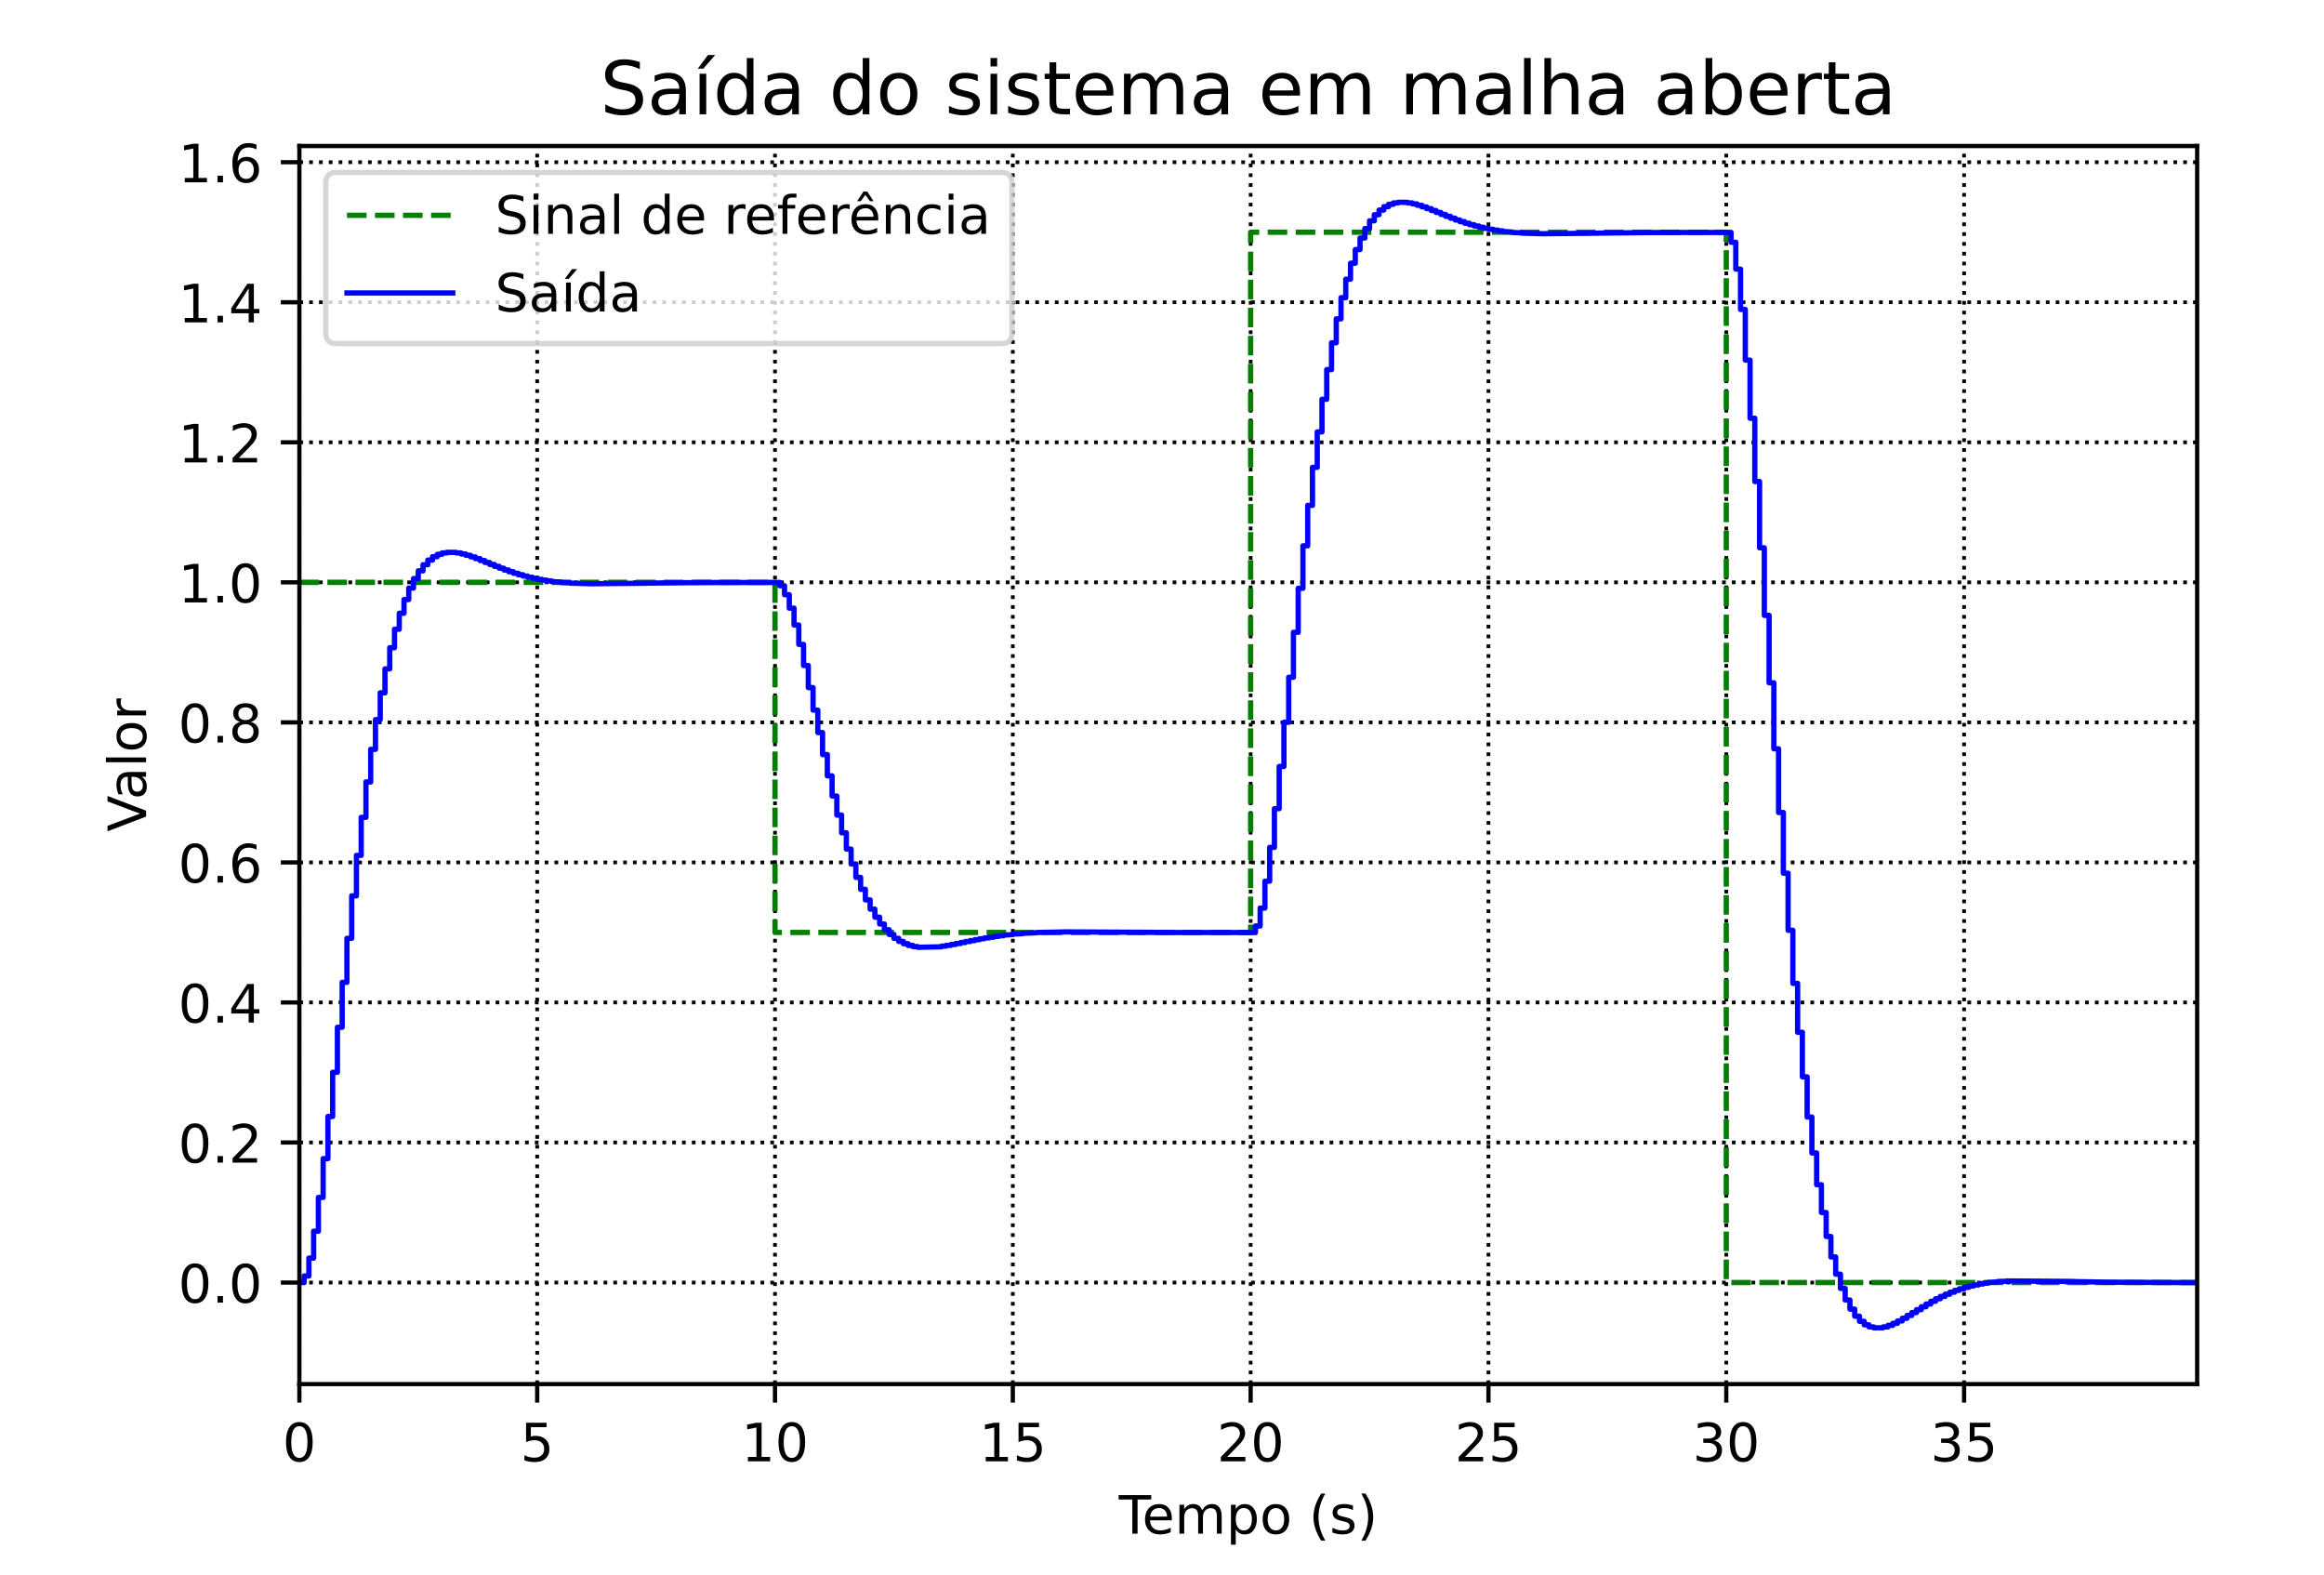 <?xml version="1.0" encoding="utf-8" standalone="no"?>
<!DOCTYPE svg PUBLIC "-//W3C//DTD SVG 1.1//EN"
  "http://www.w3.org/Graphics/SVG/1.1/DTD/svg11.dtd">
<!-- Created with matplotlib (https://matplotlib.org/) -->
<svg height="297.638pt" version="1.1" viewBox="0 0 439.37 297.638" width="439.37pt" xmlns="http://www.w3.org/2000/svg" xmlns:xlink="http://www.w3.org/1999/xlink">
 <defs>
  <style type="text/css">
*{stroke-linecap:butt;stroke-linejoin:round;}
  </style>
 </defs>
 <g id="figure_1">
  <g id="patch_1">
   <path d="M 0 297.638 
L 439.37 297.638 
L 439.37 0 
L 0 0 
z
" style="fill:#ffffff;"/>
  </g>
  <g id="axes_1">
   <g id="patch_2">
    <path d="M 56.597 261.631 
L 415.389 261.631 
L 415.389 27.6 
L 56.597 27.6 
z
" style="fill:#ffffff;"/>
   </g>
   <g id="matplotlib.axis_1">
    <g id="xtick_1">
     <g id="line2d_1">
      <path clip-path="url(#p85d1fd3c29)" d="M 56.597 261.631 
L 56.597 27.6 
" style="fill:none;stroke:#000000;stroke-dasharray:0.7,1.155;stroke-dashoffset:0;stroke-width:0.7;"/>
     </g>
     <g id="line2d_2">
      <defs>
       <path d="M 0 0 
L 0 3.5 
" id="m8834d57f52" style="stroke:#000000;stroke-width:0.8;"/>
      </defs>
      <g>
       <use style="stroke:#000000;stroke-width:0.8;" x="56.597" xlink:href="#m8834d57f52" y="261.631"/>
      </g>
     </g>
     <g id="text_1">
      <!-- 0 -->
      <defs>
       <path d="M 31.781 66.406 
Q 24.172 66.406 20.328 58.906 
Q 16.5 51.422 16.5 36.375 
Q 16.5 21.391 20.328 13.891 
Q 24.172 6.391 31.781 6.391 
Q 39.453 6.391 43.281 13.891 
Q 47.125 21.391 47.125 36.375 
Q 47.125 51.422 43.281 58.906 
Q 39.453 66.406 31.781 66.406 
z
M 31.781 74.219 
Q 44.047 74.219 50.516 64.516 
Q 56.984 54.828 56.984 36.375 
Q 56.984 17.969 50.516 8.266 
Q 44.047 -1.422 31.781 -1.422 
Q 19.531 -1.422 13.062 8.266 
Q 6.594 17.969 6.594 36.375 
Q 6.594 54.828 13.062 64.516 
Q 19.531 74.219 31.781 74.219 
z
" id="DejaVuSans-48"/>
      </defs>
      <g transform="translate(53.416 276.229)scale(0.1 -0.1)">
       <use xlink:href="#DejaVuSans-48"/>
      </g>
     </g>
    </g>
    <g id="xtick_2">
     <g id="line2d_3">
      <path clip-path="url(#p85d1fd3c29)" d="M 101.559 261.631 
L 101.559 27.6 
" style="fill:none;stroke:#000000;stroke-dasharray:0.7,1.155;stroke-dashoffset:0;stroke-width:0.7;"/>
     </g>
     <g id="line2d_4">
      <g>
       <use style="stroke:#000000;stroke-width:0.8;" x="101.559" xlink:href="#m8834d57f52" y="261.631"/>
      </g>
     </g>
     <g id="text_2">
      <!-- 5 -->
      <defs>
       <path d="M 10.797 72.906 
L 49.516 72.906 
L 49.516 64.594 
L 19.828 64.594 
L 19.828 46.734 
Q 21.969 47.469 24.109 47.828 
Q 26.266 48.188 28.422 48.188 
Q 40.625 48.188 47.75 41.5 
Q 54.891 34.812 54.891 23.391 
Q 54.891 11.625 47.562 5.094 
Q 40.234 -1.422 26.906 -1.422 
Q 22.312 -1.422 17.547 -0.641 
Q 12.797 0.141 7.719 1.703 
L 7.719 11.625 
Q 12.109 9.234 16.797 8.062 
Q 21.484 6.891 26.703 6.891 
Q 35.156 6.891 40.078 11.328 
Q 45.016 15.766 45.016 23.391 
Q 45.016 31 40.078 35.438 
Q 35.156 39.891 26.703 39.891 
Q 22.75 39.891 18.812 39.016 
Q 14.891 38.141 10.797 36.281 
z
" id="DejaVuSans-53"/>
      </defs>
      <g transform="translate(98.378 276.229)scale(0.1 -0.1)">
       <use xlink:href="#DejaVuSans-53"/>
      </g>
     </g>
    </g>
    <g id="xtick_3">
     <g id="line2d_5">
      <path clip-path="url(#p85d1fd3c29)" d="M 146.52 261.631 
L 146.52 27.6 
" style="fill:none;stroke:#000000;stroke-dasharray:0.7,1.155;stroke-dashoffset:0;stroke-width:0.7;"/>
     </g>
     <g id="line2d_6">
      <g>
       <use style="stroke:#000000;stroke-width:0.8;" x="146.52" xlink:href="#m8834d57f52" y="261.631"/>
      </g>
     </g>
     <g id="text_3">
      <!-- 10 -->
      <defs>
       <path d="M 12.406 8.297 
L 28.516 8.297 
L 28.516 63.922 
L 10.984 60.406 
L 10.984 69.391 
L 28.422 72.906 
L 38.281 72.906 
L 38.281 8.297 
L 54.391 8.297 
L 54.391 0 
L 12.406 0 
z
" id="DejaVuSans-49"/>
      </defs>
      <g transform="translate(140.158 276.229)scale(0.1 -0.1)">
       <use xlink:href="#DejaVuSans-49"/>
       <use x="63.623" xlink:href="#DejaVuSans-48"/>
      </g>
     </g>
    </g>
    <g id="xtick_4">
     <g id="line2d_7">
      <path clip-path="url(#p85d1fd3c29)" d="M 191.481 261.631 
L 191.481 27.6 
" style="fill:none;stroke:#000000;stroke-dasharray:0.7,1.155;stroke-dashoffset:0;stroke-width:0.7;"/>
     </g>
     <g id="line2d_8">
      <g>
       <use style="stroke:#000000;stroke-width:0.8;" x="191.481" xlink:href="#m8834d57f52" y="261.631"/>
      </g>
     </g>
     <g id="text_4">
      <!-- 15 -->
      <g transform="translate(185.119 276.229)scale(0.1 -0.1)">
       <use xlink:href="#DejaVuSans-49"/>
       <use x="63.623" xlink:href="#DejaVuSans-53"/>
      </g>
     </g>
    </g>
    <g id="xtick_5">
     <g id="line2d_9">
      <path clip-path="url(#p85d1fd3c29)" d="M 236.443 261.631 
L 236.443 27.6 
" style="fill:none;stroke:#000000;stroke-dasharray:0.7,1.155;stroke-dashoffset:0;stroke-width:0.7;"/>
     </g>
     <g id="line2d_10">
      <g>
       <use style="stroke:#000000;stroke-width:0.8;" x="236.443" xlink:href="#m8834d57f52" y="261.631"/>
      </g>
     </g>
     <g id="text_5">
      <!-- 20 -->
      <defs>
       <path d="M 19.188 8.297 
L 53.609 8.297 
L 53.609 0 
L 7.328 0 
L 7.328 8.297 
Q 12.938 14.109 22.625 23.891 
Q 32.328 33.688 34.812 36.531 
Q 39.547 41.844 41.422 45.531 
Q 43.312 49.219 43.312 52.781 
Q 43.312 58.594 39.234 62.25 
Q 35.156 65.922 28.609 65.922 
Q 23.969 65.922 18.812 64.312 
Q 13.672 62.703 7.812 59.422 
L 7.812 69.391 
Q 13.766 71.781 18.938 73 
Q 24.125 74.219 28.422 74.219 
Q 39.75 74.219 46.484 68.547 
Q 53.219 62.891 53.219 53.422 
Q 53.219 48.922 51.531 44.891 
Q 49.859 40.875 45.406 35.406 
Q 44.188 33.984 37.641 27.219 
Q 31.109 20.453 19.188 8.297 
z
" id="DejaVuSans-50"/>
      </defs>
      <g transform="translate(230.08 276.229)scale(0.1 -0.1)">
       <use xlink:href="#DejaVuSans-50"/>
       <use x="63.623" xlink:href="#DejaVuSans-48"/>
      </g>
     </g>
    </g>
    <g id="xtick_6">
     <g id="line2d_11">
      <path clip-path="url(#p85d1fd3c29)" d="M 281.404 261.631 
L 281.404 27.6 
" style="fill:none;stroke:#000000;stroke-dasharray:0.7,1.155;stroke-dashoffset:0;stroke-width:0.7;"/>
     </g>
     <g id="line2d_12">
      <g>
       <use style="stroke:#000000;stroke-width:0.8;" x="281.404" xlink:href="#m8834d57f52" y="261.631"/>
      </g>
     </g>
     <g id="text_6">
      <!-- 25 -->
      <g transform="translate(275.042 276.229)scale(0.1 -0.1)">
       <use xlink:href="#DejaVuSans-50"/>
       <use x="63.623" xlink:href="#DejaVuSans-53"/>
      </g>
     </g>
    </g>
    <g id="xtick_7">
     <g id="line2d_13">
      <path clip-path="url(#p85d1fd3c29)" d="M 326.366 261.631 
L 326.366 27.6 
" style="fill:none;stroke:#000000;stroke-dasharray:0.7,1.155;stroke-dashoffset:0;stroke-width:0.7;"/>
     </g>
     <g id="line2d_14">
      <g>
       <use style="stroke:#000000;stroke-width:0.8;" x="326.366" xlink:href="#m8834d57f52" y="261.631"/>
      </g>
     </g>
     <g id="text_7">
      <!-- 30 -->
      <defs>
       <path d="M 40.578 39.312 
Q 47.656 37.797 51.625 33 
Q 55.609 28.219 55.609 21.188 
Q 55.609 10.406 48.188 4.484 
Q 40.766 -1.422 27.094 -1.422 
Q 22.516 -1.422 17.656 -0.516 
Q 12.797 0.391 7.625 2.203 
L 7.625 11.719 
Q 11.719 9.328 16.594 8.109 
Q 21.484 6.891 26.812 6.891 
Q 36.078 6.891 40.938 10.547 
Q 45.797 14.203 45.797 21.188 
Q 45.797 27.641 41.281 31.266 
Q 36.766 34.906 28.719 34.906 
L 20.219 34.906 
L 20.219 43.016 
L 29.109 43.016 
Q 36.375 43.016 40.234 45.922 
Q 44.094 48.828 44.094 54.297 
Q 44.094 59.906 40.109 62.906 
Q 36.141 65.922 28.719 65.922 
Q 24.656 65.922 20.016 65.031 
Q 15.375 64.156 9.812 62.312 
L 9.812 71.094 
Q 15.438 72.656 20.344 73.438 
Q 25.25 74.219 29.594 74.219 
Q 40.828 74.219 47.359 69.109 
Q 53.906 64.016 53.906 55.328 
Q 53.906 49.266 50.438 45.094 
Q 46.969 40.922 40.578 39.312 
z
" id="DejaVuSans-51"/>
      </defs>
      <g transform="translate(320.003 276.229)scale(0.1 -0.1)">
       <use xlink:href="#DejaVuSans-51"/>
       <use x="63.623" xlink:href="#DejaVuSans-48"/>
      </g>
     </g>
    </g>
    <g id="xtick_8">
     <g id="line2d_15">
      <path clip-path="url(#p85d1fd3c29)" d="M 371.327 261.631 
L 371.327 27.6 
" style="fill:none;stroke:#000000;stroke-dasharray:0.7,1.155;stroke-dashoffset:0;stroke-width:0.7;"/>
     </g>
     <g id="line2d_16">
      <g>
       <use style="stroke:#000000;stroke-width:0.8;" x="371.327" xlink:href="#m8834d57f52" y="261.631"/>
      </g>
     </g>
     <g id="text_8">
      <!-- 35 -->
      <g transform="translate(364.964 276.229)scale(0.1 -0.1)">
       <use xlink:href="#DejaVuSans-51"/>
       <use x="63.623" xlink:href="#DejaVuSans-53"/>
      </g>
     </g>
    </g>
    <g id="text_9">
     <!-- Tempo (s) -->
     <defs>
      <path d="M -0.297 72.906 
L 61.375 72.906 
L 61.375 64.594 
L 35.5 64.594 
L 35.5 0 
L 25.594 0 
L 25.594 64.594 
L -0.297 64.594 
z
" id="DejaVuSans-84"/>
      <path d="M 56.203 29.594 
L 56.203 25.203 
L 14.891 25.203 
Q 15.484 15.922 20.484 11.062 
Q 25.484 6.203 34.422 6.203 
Q 39.594 6.203 44.453 7.469 
Q 49.312 8.734 54.109 11.281 
L 54.109 2.781 
Q 49.266 0.734 44.188 -0.344 
Q 39.109 -1.422 33.891 -1.422 
Q 20.797 -1.422 13.156 6.188 
Q 5.516 13.812 5.516 26.812 
Q 5.516 40.234 12.766 48.109 
Q 20.016 56 32.328 56 
Q 43.359 56 49.781 48.891 
Q 56.203 41.797 56.203 29.594 
z
M 47.219 32.234 
Q 47.125 39.594 43.094 43.984 
Q 39.062 48.391 32.422 48.391 
Q 24.906 48.391 20.391 44.141 
Q 15.875 39.891 15.188 32.172 
z
" id="DejaVuSans-101"/>
      <path d="M 52 44.188 
Q 55.375 50.25 60.062 53.125 
Q 64.75 56 71.094 56 
Q 79.641 56 84.281 50.016 
Q 88.922 44.047 88.922 33.016 
L 88.922 0 
L 79.891 0 
L 79.891 32.719 
Q 79.891 40.578 77.094 44.375 
Q 74.312 48.188 68.609 48.188 
Q 61.625 48.188 57.562 43.547 
Q 53.516 38.922 53.516 30.906 
L 53.516 0 
L 44.484 0 
L 44.484 32.719 
Q 44.484 40.625 41.703 44.406 
Q 38.922 48.188 33.109 48.188 
Q 26.219 48.188 22.156 43.531 
Q 18.109 38.875 18.109 30.906 
L 18.109 0 
L 9.078 0 
L 9.078 54.688 
L 18.109 54.688 
L 18.109 46.188 
Q 21.188 51.219 25.484 53.609 
Q 29.781 56 35.688 56 
Q 41.656 56 45.828 52.969 
Q 50 49.953 52 44.188 
z
" id="DejaVuSans-109"/>
      <path d="M 18.109 8.203 
L 18.109 -20.797 
L 9.078 -20.797 
L 9.078 54.688 
L 18.109 54.688 
L 18.109 46.391 
Q 20.953 51.266 25.266 53.625 
Q 29.594 56 35.594 56 
Q 45.562 56 51.781 48.094 
Q 58.016 40.188 58.016 27.297 
Q 58.016 14.406 51.781 6.484 
Q 45.562 -1.422 35.594 -1.422 
Q 29.594 -1.422 25.266 0.953 
Q 20.953 3.328 18.109 8.203 
z
M 48.688 27.297 
Q 48.688 37.203 44.609 42.844 
Q 40.531 48.484 33.406 48.484 
Q 26.266 48.484 22.188 42.844 
Q 18.109 37.203 18.109 27.297 
Q 18.109 17.391 22.188 11.75 
Q 26.266 6.109 33.406 6.109 
Q 40.531 6.109 44.609 11.75 
Q 48.688 17.391 48.688 27.297 
z
" id="DejaVuSans-112"/>
      <path d="M 30.609 48.391 
Q 23.391 48.391 19.188 42.75 
Q 14.984 37.109 14.984 27.297 
Q 14.984 17.484 19.156 11.844 
Q 23.344 6.203 30.609 6.203 
Q 37.797 6.203 41.984 11.859 
Q 46.188 17.531 46.188 27.297 
Q 46.188 37.016 41.984 42.703 
Q 37.797 48.391 30.609 48.391 
z
M 30.609 56 
Q 42.328 56 49.016 48.375 
Q 55.719 40.766 55.719 27.297 
Q 55.719 13.875 49.016 6.219 
Q 42.328 -1.422 30.609 -1.422 
Q 18.844 -1.422 12.172 6.219 
Q 5.516 13.875 5.516 27.297 
Q 5.516 40.766 12.172 48.375 
Q 18.844 56 30.609 56 
z
" id="DejaVuSans-111"/>
      <path id="DejaVuSans-32"/>
      <path d="M 31 75.875 
Q 24.469 64.656 21.281 53.656 
Q 18.109 42.672 18.109 31.391 
Q 18.109 20.125 21.312 9.062 
Q 24.516 -2 31 -13.188 
L 23.188 -13.188 
Q 15.875 -1.703 12.234 9.375 
Q 8.594 20.453 8.594 31.391 
Q 8.594 42.281 12.203 53.312 
Q 15.828 64.359 23.188 75.875 
z
" id="DejaVuSans-40"/>
      <path d="M 44.281 53.078 
L 44.281 44.578 
Q 40.484 46.531 36.375 47.5 
Q 32.281 48.484 27.875 48.484 
Q 21.188 48.484 17.844 46.438 
Q 14.5 44.391 14.5 40.281 
Q 14.5 37.156 16.891 35.375 
Q 19.281 33.594 26.516 31.984 
L 29.594 31.297 
Q 39.156 29.25 43.188 25.516 
Q 47.219 21.781 47.219 15.094 
Q 47.219 7.469 41.188 3.016 
Q 35.156 -1.422 24.609 -1.422 
Q 20.219 -1.422 15.453 -0.562 
Q 10.688 0.297 5.422 2 
L 5.422 11.281 
Q 10.406 8.688 15.234 7.391 
Q 20.062 6.109 24.812 6.109 
Q 31.156 6.109 34.562 8.281 
Q 37.984 10.453 37.984 14.406 
Q 37.984 18.062 35.516 20.016 
Q 33.062 21.969 24.703 23.781 
L 21.578 24.516 
Q 13.234 26.266 9.516 29.906 
Q 5.812 33.547 5.812 39.891 
Q 5.812 47.609 11.281 51.797 
Q 16.75 56 26.812 56 
Q 31.781 56 36.172 55.266 
Q 40.578 54.547 44.281 53.078 
z
" id="DejaVuSans-115"/>
      <path d="M 8.016 75.875 
L 15.828 75.875 
Q 23.141 64.359 26.781 53.312 
Q 30.422 42.281 30.422 31.391 
Q 30.422 20.453 26.781 9.375 
Q 23.141 -1.703 15.828 -13.188 
L 8.016 -13.188 
Q 14.5 -2 17.703 9.062 
Q 20.906 20.125 20.906 31.391 
Q 20.906 42.672 17.703 53.656 
Q 14.5 64.656 8.016 75.875 
z
" id="DejaVuSans-41"/>
     </defs>
     <g transform="translate(211.514 289.907)scale(0.1 -0.1)">
      <use xlink:href="#DejaVuSans-84"/>
      <use x="44.084" xlink:href="#DejaVuSans-101"/>
      <use x="105.607" xlink:href="#DejaVuSans-109"/>
      <use x="203.02" xlink:href="#DejaVuSans-112"/>
      <use x="266.496" xlink:href="#DejaVuSans-111"/>
      <use x="327.678" xlink:href="#DejaVuSans-32"/>
      <use x="359.465" xlink:href="#DejaVuSans-40"/>
      <use x="398.479" xlink:href="#DejaVuSans-115"/>
      <use x="450.578" xlink:href="#DejaVuSans-41"/>
     </g>
    </g>
   </g>
   <g id="matplotlib.axis_2">
    <g id="ytick_1">
     <g id="line2d_17">
      <path clip-path="url(#p85d1fd3c29)" d="M 56.597 242.435 
L 415.389 242.435 
" style="fill:none;stroke:#000000;stroke-dasharray:0.7,1.155;stroke-dashoffset:0;stroke-width:0.7;"/>
     </g>
     <g id="line2d_18">
      <defs>
       <path d="M 0 0 
L -3.5 0 
" id="m1c656f7ab1" style="stroke:#000000;stroke-width:0.8;"/>
      </defs>
      <g>
       <use style="stroke:#000000;stroke-width:0.8;" x="56.597" xlink:href="#m1c656f7ab1" y="242.435"/>
      </g>
     </g>
     <g id="text_10">
      <!-- 0.0 -->
      <defs>
       <path d="M 10.688 12.406 
L 21 12.406 
L 21 0 
L 10.688 0 
z
" id="DejaVuSans-46"/>
      </defs>
      <g transform="translate(33.694 246.234)scale(0.1 -0.1)">
       <use xlink:href="#DejaVuSans-48"/>
       <use x="63.623" xlink:href="#DejaVuSans-46"/>
       <use x="95.41" xlink:href="#DejaVuSans-48"/>
      </g>
     </g>
    </g>
    <g id="ytick_2">
     <g id="line2d_19">
      <path clip-path="url(#p85d1fd3c29)" d="M 56.597 215.963 
L 415.389 215.963 
" style="fill:none;stroke:#000000;stroke-dasharray:0.7,1.155;stroke-dashoffset:0;stroke-width:0.7;"/>
     </g>
     <g id="line2d_20">
      <g>
       <use style="stroke:#000000;stroke-width:0.8;" x="56.597" xlink:href="#m1c656f7ab1" y="215.963"/>
      </g>
     </g>
     <g id="text_11">
      <!-- 0.2 -->
      <g transform="translate(33.694 219.763)scale(0.1 -0.1)">
       <use xlink:href="#DejaVuSans-48"/>
       <use x="63.623" xlink:href="#DejaVuSans-46"/>
       <use x="95.41" xlink:href="#DejaVuSans-50"/>
      </g>
     </g>
    </g>
    <g id="ytick_3">
     <g id="line2d_21">
      <path clip-path="url(#p85d1fd3c29)" d="M 56.597 189.492 
L 415.389 189.492 
" style="fill:none;stroke:#000000;stroke-dasharray:0.7,1.155;stroke-dashoffset:0;stroke-width:0.7;"/>
     </g>
     <g id="line2d_22">
      <g>
       <use style="stroke:#000000;stroke-width:0.8;" x="56.597" xlink:href="#m1c656f7ab1" y="189.492"/>
      </g>
     </g>
     <g id="text_12">
      <!-- 0.4 -->
      <defs>
       <path d="M 37.797 64.312 
L 12.891 25.391 
L 37.797 25.391 
z
M 35.203 72.906 
L 47.609 72.906 
L 47.609 25.391 
L 58.016 25.391 
L 58.016 17.188 
L 47.609 17.188 
L 47.609 0 
L 37.797 0 
L 37.797 17.188 
L 4.891 17.188 
L 4.891 26.703 
z
" id="DejaVuSans-52"/>
      </defs>
      <g transform="translate(33.694 193.291)scale(0.1 -0.1)">
       <use xlink:href="#DejaVuSans-48"/>
       <use x="63.623" xlink:href="#DejaVuSans-46"/>
       <use x="95.41" xlink:href="#DejaVuSans-52"/>
      </g>
     </g>
    </g>
    <g id="ytick_4">
     <g id="line2d_23">
      <path clip-path="url(#p85d1fd3c29)" d="M 56.597 163.021 
L 415.389 163.021 
" style="fill:none;stroke:#000000;stroke-dasharray:0.7,1.155;stroke-dashoffset:0;stroke-width:0.7;"/>
     </g>
     <g id="line2d_24">
      <g>
       <use style="stroke:#000000;stroke-width:0.8;" x="56.597" xlink:href="#m1c656f7ab1" y="163.021"/>
      </g>
     </g>
     <g id="text_13">
      <!-- 0.6 -->
      <defs>
       <path d="M 33.016 40.375 
Q 26.375 40.375 22.484 35.828 
Q 18.609 31.297 18.609 23.391 
Q 18.609 15.531 22.484 10.953 
Q 26.375 6.391 33.016 6.391 
Q 39.656 6.391 43.531 10.953 
Q 47.406 15.531 47.406 23.391 
Q 47.406 31.297 43.531 35.828 
Q 39.656 40.375 33.016 40.375 
z
M 52.594 71.297 
L 52.594 62.312 
Q 48.875 64.062 45.094 64.984 
Q 41.312 65.922 37.594 65.922 
Q 27.828 65.922 22.672 59.328 
Q 17.531 52.734 16.797 39.406 
Q 19.672 43.656 24.016 45.922 
Q 28.375 48.188 33.594 48.188 
Q 44.578 48.188 50.953 41.516 
Q 57.328 34.859 57.328 23.391 
Q 57.328 12.156 50.688 5.359 
Q 44.047 -1.422 33.016 -1.422 
Q 20.359 -1.422 13.672 8.266 
Q 6.984 17.969 6.984 36.375 
Q 6.984 53.656 15.188 63.938 
Q 23.391 74.219 37.203 74.219 
Q 40.922 74.219 44.703 73.484 
Q 48.484 72.75 52.594 71.297 
z
" id="DejaVuSans-54"/>
      </defs>
      <g transform="translate(33.694 166.82)scale(0.1 -0.1)">
       <use xlink:href="#DejaVuSans-48"/>
       <use x="63.623" xlink:href="#DejaVuSans-46"/>
       <use x="95.41" xlink:href="#DejaVuSans-54"/>
      </g>
     </g>
    </g>
    <g id="ytick_5">
     <g id="line2d_25">
      <path clip-path="url(#p85d1fd3c29)" d="M 56.597 136.549 
L 415.389 136.549 
" style="fill:none;stroke:#000000;stroke-dasharray:0.7,1.155;stroke-dashoffset:0;stroke-width:0.7;"/>
     </g>
     <g id="line2d_26">
      <g>
       <use style="stroke:#000000;stroke-width:0.8;" x="56.597" xlink:href="#m1c656f7ab1" y="136.549"/>
      </g>
     </g>
     <g id="text_14">
      <!-- 0.8 -->
      <defs>
       <path d="M 31.781 34.625 
Q 24.75 34.625 20.719 30.859 
Q 16.703 27.094 16.703 20.516 
Q 16.703 13.922 20.719 10.156 
Q 24.75 6.391 31.781 6.391 
Q 38.812 6.391 42.859 10.172 
Q 46.922 13.969 46.922 20.516 
Q 46.922 27.094 42.891 30.859 
Q 38.875 34.625 31.781 34.625 
z
M 21.922 38.812 
Q 15.578 40.375 12.031 44.719 
Q 8.5 49.078 8.5 55.328 
Q 8.5 64.062 14.719 69.141 
Q 20.953 74.219 31.781 74.219 
Q 42.672 74.219 48.875 69.141 
Q 55.078 64.062 55.078 55.328 
Q 55.078 49.078 51.531 44.719 
Q 48 40.375 41.703 38.812 
Q 48.828 37.156 52.797 32.312 
Q 56.781 27.484 56.781 20.516 
Q 56.781 9.906 50.312 4.234 
Q 43.844 -1.422 31.781 -1.422 
Q 19.734 -1.422 13.25 4.234 
Q 6.781 9.906 6.781 20.516 
Q 6.781 27.484 10.781 32.312 
Q 14.797 37.156 21.922 38.812 
z
M 18.312 54.391 
Q 18.312 48.734 21.844 45.562 
Q 25.391 42.391 31.781 42.391 
Q 38.141 42.391 41.719 45.562 
Q 45.312 48.734 45.312 54.391 
Q 45.312 60.062 41.719 63.234 
Q 38.141 66.406 31.781 66.406 
Q 25.391 66.406 21.844 63.234 
Q 18.312 60.062 18.312 54.391 
z
" id="DejaVuSans-56"/>
      </defs>
      <g transform="translate(33.694 140.348)scale(0.1 -0.1)">
       <use xlink:href="#DejaVuSans-48"/>
       <use x="63.623" xlink:href="#DejaVuSans-46"/>
       <use x="95.41" xlink:href="#DejaVuSans-56"/>
      </g>
     </g>
    </g>
    <g id="ytick_6">
     <g id="line2d_27">
      <path clip-path="url(#p85d1fd3c29)" d="M 56.597 110.078 
L 415.389 110.078 
" style="fill:none;stroke:#000000;stroke-dasharray:0.7,1.155;stroke-dashoffset:0;stroke-width:0.7;"/>
     </g>
     <g id="line2d_28">
      <g>
       <use style="stroke:#000000;stroke-width:0.8;" x="56.597" xlink:href="#m1c656f7ab1" y="110.078"/>
      </g>
     </g>
     <g id="text_15">
      <!-- 1.0 -->
      <g transform="translate(33.694 113.877)scale(0.1 -0.1)">
       <use xlink:href="#DejaVuSans-49"/>
       <use x="63.623" xlink:href="#DejaVuSans-46"/>
       <use x="95.41" xlink:href="#DejaVuSans-48"/>
      </g>
     </g>
    </g>
    <g id="ytick_7">
     <g id="line2d_29">
      <path clip-path="url(#p85d1fd3c29)" d="M 56.597 83.606 
L 415.389 83.606 
" style="fill:none;stroke:#000000;stroke-dasharray:0.7,1.155;stroke-dashoffset:0;stroke-width:0.7;"/>
     </g>
     <g id="line2d_30">
      <g>
       <use style="stroke:#000000;stroke-width:0.8;" x="56.597" xlink:href="#m1c656f7ab1" y="83.606"/>
      </g>
     </g>
     <g id="text_16">
      <!-- 1.2 -->
      <g transform="translate(33.694 87.405)scale(0.1 -0.1)">
       <use xlink:href="#DejaVuSans-49"/>
       <use x="63.623" xlink:href="#DejaVuSans-46"/>
       <use x="95.41" xlink:href="#DejaVuSans-50"/>
      </g>
     </g>
    </g>
    <g id="ytick_8">
     <g id="line2d_31">
      <path clip-path="url(#p85d1fd3c29)" d="M 56.597 57.135 
L 415.389 57.135 
" style="fill:none;stroke:#000000;stroke-dasharray:0.7,1.155;stroke-dashoffset:0;stroke-width:0.7;"/>
     </g>
     <g id="line2d_32">
      <g>
       <use style="stroke:#000000;stroke-width:0.8;" x="56.597" xlink:href="#m1c656f7ab1" y="57.135"/>
      </g>
     </g>
     <g id="text_17">
      <!-- 1.4 -->
      <g transform="translate(33.694 60.934)scale(0.1 -0.1)">
       <use xlink:href="#DejaVuSans-49"/>
       <use x="63.623" xlink:href="#DejaVuSans-46"/>
       <use x="95.41" xlink:href="#DejaVuSans-52"/>
      </g>
     </g>
    </g>
    <g id="ytick_9">
     <g id="line2d_33">
      <path clip-path="url(#p85d1fd3c29)" d="M 56.597 30.663 
L 415.389 30.663 
" style="fill:none;stroke:#000000;stroke-dasharray:0.7,1.155;stroke-dashoffset:0;stroke-width:0.7;"/>
     </g>
     <g id="line2d_34">
      <g>
       <use style="stroke:#000000;stroke-width:0.8;" x="56.597" xlink:href="#m1c656f7ab1" y="30.663"/>
      </g>
     </g>
     <g id="text_18">
      <!-- 1.6 -->
      <g transform="translate(33.694 34.463)scale(0.1 -0.1)">
       <use xlink:href="#DejaVuSans-49"/>
       <use x="63.623" xlink:href="#DejaVuSans-46"/>
       <use x="95.41" xlink:href="#DejaVuSans-54"/>
      </g>
     </g>
    </g>
    <g id="text_19">
     <!-- Valor -->
     <defs>
      <path d="M 28.609 0 
L 0.781 72.906 
L 11.078 72.906 
L 34.188 11.531 
L 57.328 72.906 
L 67.578 72.906 
L 39.797 0 
z
" id="DejaVuSans-86"/>
      <path d="M 34.281 27.484 
Q 23.391 27.484 19.188 25 
Q 14.984 22.516 14.984 16.5 
Q 14.984 11.719 18.141 8.906 
Q 21.297 6.109 26.703 6.109 
Q 34.188 6.109 38.703 11.406 
Q 43.219 16.703 43.219 25.484 
L 43.219 27.484 
z
M 52.203 31.203 
L 52.203 0 
L 43.219 0 
L 43.219 8.297 
Q 40.141 3.328 35.547 0.953 
Q 30.953 -1.422 24.312 -1.422 
Q 15.922 -1.422 10.953 3.297 
Q 6 8.016 6 15.922 
Q 6 25.141 12.172 29.828 
Q 18.359 34.516 30.609 34.516 
L 43.219 34.516 
L 43.219 35.406 
Q 43.219 41.609 39.141 45 
Q 35.062 48.391 27.688 48.391 
Q 23 48.391 18.547 47.266 
Q 14.109 46.141 10.016 43.891 
L 10.016 52.203 
Q 14.938 54.109 19.578 55.047 
Q 24.219 56 28.609 56 
Q 40.484 56 46.344 49.844 
Q 52.203 43.703 52.203 31.203 
z
" id="DejaVuSans-97"/>
      <path d="M 9.422 75.984 
L 18.406 75.984 
L 18.406 0 
L 9.422 0 
z
" id="DejaVuSans-108"/>
      <path d="M 41.109 46.297 
Q 39.594 47.172 37.812 47.578 
Q 36.031 48 33.891 48 
Q 26.266 48 22.188 43.047 
Q 18.109 38.094 18.109 28.812 
L 18.109 0 
L 9.078 0 
L 9.078 54.688 
L 18.109 54.688 
L 18.109 46.188 
Q 20.953 51.172 25.484 53.578 
Q 30.031 56 36.531 56 
Q 37.453 56 38.578 55.875 
Q 39.703 55.766 41.062 55.516 
z
" id="DejaVuSans-114"/>
     </defs>
     <g transform="translate(27.615 157.216)rotate(-90)scale(0.1 -0.1)">
      <use xlink:href="#DejaVuSans-86"/>
      <use x="60.658" xlink:href="#DejaVuSans-97"/>
      <use x="121.938" xlink:href="#DejaVuSans-108"/>
      <use x="149.721" xlink:href="#DejaVuSans-111"/>
      <use x="210.902" xlink:href="#DejaVuSans-114"/>
     </g>
    </g>
   </g>
   <g id="line2d_35">
    <path clip-path="url(#p85d1fd3c29)" d="M 56.597 110.078 
L 146.52 110.078 
L 146.52 176.256 
L 236.443 176.256 
L 236.443 43.899 
L 326.366 43.899 
L 326.366 242.435 
L 415.389 242.435 
L 415.389 242.435 
" style="fill:none;stroke:#008000;stroke-dasharray:3.7,1.6;stroke-dashoffset:0;"/>
   </g>
   <g id="line2d_36">
    <path clip-path="url(#p85d1fd3c29)" d="M 56.597 242.435 
L 57.497 242.435 
L 57.497 241.197 
L 58.396 241.197 
L 58.396 237.811 
L 59.295 237.811 
L 59.295 232.728 
L 60.194 232.728 
L 60.194 226.347 
L 61.094 226.347 
L 61.094 219.018 
L 61.993 219.018 
L 61.993 211.047 
L 62.892 211.047 
L 62.892 202.694 
L 63.791 202.694 
L 63.791 194.18 
L 64.69 194.18 
L 64.69 185.688 
L 65.59 185.688 
L 65.59 177.367 
L 66.489 177.367 
L 66.489 169.337 
L 67.388 169.337 
L 67.388 161.691 
L 68.287 161.691 
L 68.287 154.498 
L 69.187 154.498 
L 69.187 147.805 
L 70.086 147.805 
L 70.086 141.644 
L 70.985 141.644 
L 70.985 136.028 
L 71.884 136.028 
L 71.884 130.962 
L 72.783 130.962 
L 72.783 126.437 
L 73.683 126.437 
L 73.683 122.436 
L 74.582 122.436 
L 74.582 118.938 
L 75.481 118.938 
L 75.481 115.914 
L 76.38 115.914 
L 76.38 113.333 
L 77.28 113.333 
L 77.28 111.162 
L 78.179 111.162 
L 78.179 109.365 
L 79.078 109.365 
L 79.078 107.907 
L 79.977 107.907 
L 79.977 106.754 
L 80.877 106.754 
L 80.877 105.87 
L 81.776 105.87 
L 81.776 105.223 
L 82.675 105.223 
L 82.675 104.782 
L 83.574 104.782 
L 83.574 104.517 
L 84.473 104.517 
L 84.473 104.402 
L 86.272 104.411 
L 86.272 104.521 
L 87.171 104.521 
L 87.171 104.712 
L 88.07 104.712 
L 88.07 104.966 
L 88.97 104.966 
L 88.97 105.267 
L 89.869 105.267 
L 89.869 105.602 
L 90.768 105.602 
L 90.768 105.957 
L 91.667 105.957 
L 91.667 106.323 
L 92.566 106.323 
L 92.566 106.691 
L 93.466 106.691 
L 93.466 107.054 
L 94.365 107.054 
L 94.365 107.406 
L 95.264 107.406 
L 95.264 107.744 
L 96.163 107.744 
L 96.163 108.063 
L 97.063 108.063 
L 97.063 108.361 
L 97.962 108.361 
L 97.962 108.637 
L 98.861 108.637 
L 98.861 108.889 
L 99.76 108.889 
L 99.76 109.118 
L 100.66 109.118 
L 100.66 109.323 
L 101.559 109.323 
L 101.559 109.505 
L 102.458 109.505 
L 102.458 109.665 
L 103.357 109.665 
L 103.357 109.804 
L 104.256 109.804 
L 104.256 109.924 
L 106.055 110.024 
L 106.055 110.109 
L 107.853 110.177 
L 107.853 110.233 
L 111.45 110.33 
L 111.45 110.344 
L 122.241 110.245 
L 122.241 110.23 
L 132.132 110.122 
L 132.132 110.117 
L 147.419 110.099 
L 147.419 110.718 
L 148.319 110.718 
L 148.319 112.412 
L 149.218 112.412 
L 149.218 114.954 
L 150.117 114.954 
L 150.117 118.145 
L 151.016 118.145 
L 151.016 121.81 
L 151.915 121.81 
L 151.915 125.796 
L 152.815 125.796 
L 152.815 129.973 
L 153.714 129.973 
L 153.714 134.231 
L 154.613 134.231 
L 154.613 138.478 
L 155.512 138.478 
L 155.512 142.639 
L 156.412 142.639 
L 156.412 146.654 
L 157.311 146.654 
L 157.311 150.477 
L 158.21 150.477 
L 158.21 154.074 
L 159.109 154.074 
L 159.109 157.421 
L 160.009 157.421 
L 160.009 160.502 
L 160.908 160.502 
L 160.908 163.31 
L 161.807 163.31 
L 161.807 165.843 
L 162.706 165.843 
L 162.706 168.106 
L 163.605 168.106 
L 163.605 170.107 
L 164.505 170.107 
L 164.505 171.856 
L 165.404 171.856 
L 165.404 173.368 
L 166.303 173.368 
L 166.303 174.658 
L 167.202 174.658 
L 167.202 175.744 
L 168.102 175.744 
L 168.102 176.642 
L 169.001 176.642 
L 169.001 177.371 
L 169.9 177.371 
L 169.9 177.948 
L 170.799 177.948 
L 170.799 178.39 
L 171.698 178.39 
L 171.698 178.713 
L 172.598 178.713 
L 172.598 178.934 
L 173.497 178.934 
L 173.497 179.066 
L 177.993 178.969 
L 177.993 178.841 
L 178.892 178.841 
L 178.892 178.691 
L 179.792 178.691 
L 179.792 178.524 
L 180.691 178.524 
L 180.691 178.346 
L 181.59 178.346 
L 181.59 178.163 
L 182.489 178.163 
L 182.489 177.979 
L 183.388 177.979 
L 183.388 177.798 
L 184.288 177.798 
L 184.288 177.621 
L 185.187 177.621 
L 185.187 177.452 
L 186.086 177.452 
L 186.086 177.293 
L 186.985 177.293 
L 186.985 177.144 
L 187.885 177.144 
L 187.885 177.006 
L 188.784 177.006 
L 188.784 176.88 
L 189.683 176.88 
L 189.683 176.765 
L 191.481 176.663 
L 191.481 176.572 
L 193.28 176.492 
L 193.28 176.422 
L 195.978 176.312 
L 195.978 176.27 
L 201.373 176.159 
L 201.373 176.152 
L 222.055 176.263 
L 222.055 176.266 
L 237.342 176.275 
L 237.342 175.037 
L 238.241 175.037 
L 238.241 171.651 
L 239.14 171.651 
L 239.14 166.567 
L 240.04 166.567 
L 240.04 160.185 
L 240.939 160.185 
L 240.939 152.857 
L 241.838 152.857 
L 241.838 144.886 
L 242.737 144.886 
L 242.737 136.532 
L 243.637 136.532 
L 243.637 128.018 
L 244.536 128.018 
L 244.536 119.525 
L 245.435 119.525 
L 245.435 111.204 
L 246.334 111.204 
L 246.334 103.174 
L 247.234 103.174 
L 247.234 95.528 
L 248.133 95.528 
L 248.133 88.335 
L 249.032 88.335 
L 249.032 81.642 
L 249.931 81.642 
L 249.931 75.48 
L 250.83 75.48 
L 250.83 69.865 
L 251.73 69.865 
L 251.73 64.798 
L 252.629 64.798 
L 252.629 60.273 
L 253.528 60.273 
L 253.528 56.272 
L 254.427 56.272 
L 254.427 52.774 
L 255.327 52.774 
L 255.327 49.75 
L 256.226 49.75 
L 256.226 47.169 
L 257.125 47.169 
L 257.125 44.997 
L 258.024 44.997 
L 258.024 43.201 
L 258.923 43.201 
L 258.923 41.743 
L 259.823 41.743 
L 259.823 40.59 
L 260.722 40.59 
L 260.722 39.706 
L 261.621 39.706 
L 261.621 39.059 
L 262.52 39.059 
L 262.52 38.618 
L 263.42 38.618 
L 263.42 38.353 
L 264.319 38.353 
L 264.319 38.238 
L 266.117 38.246 
L 266.117 38.357 
L 267.017 38.357 
L 267.017 38.548 
L 267.916 38.548 
L 267.916 38.802 
L 268.815 38.802 
L 268.815 39.103 
L 269.714 39.103 
L 269.714 39.438 
L 270.613 39.438 
L 270.613 39.793 
L 271.513 39.793 
L 271.513 40.159 
L 272.412 40.159 
L 272.412 40.527 
L 273.311 40.527 
L 273.311 40.89 
L 274.21 40.89 
L 274.21 41.242 
L 275.11 41.242 
L 275.11 41.58 
L 276.009 41.58 
L 276.009 41.899 
L 276.908 41.899 
L 276.908 42.197 
L 277.807 42.197 
L 277.807 42.473 
L 278.706 42.473 
L 278.706 42.726 
L 279.606 42.726 
L 279.606 42.954 
L 280.505 42.954 
L 280.505 43.159 
L 281.404 43.159 
L 281.404 43.341 
L 282.303 43.341 
L 282.303 43.501 
L 283.203 43.501 
L 283.203 43.64 
L 284.102 43.64 
L 284.102 43.76 
L 285.9 43.861 
L 285.9 43.945 
L 287.699 44.014 
L 287.699 44.069 
L 291.296 44.166 
L 291.296 44.181 
L 302.086 44.081 
L 302.086 44.066 
L 311.978 43.958 
L 311.978 43.953 
L 327.265 43.935 
L 327.265 45.792 
L 328.164 45.792 
L 328.164 50.871 
L 329.063 50.871 
L 329.063 58.497 
L 329.962 58.497 
L 329.962 68.07 
L 330.862 68.07 
L 330.862 79.063 
L 331.761 79.063 
L 331.761 91.02 
L 332.66 91.02 
L 332.66 103.55 
L 333.559 103.55 
L 333.559 116.322 
L 334.459 116.322 
L 334.459 129.061 
L 335.358 129.061 
L 335.358 141.543 
L 336.257 141.543 
L 336.257 153.587 
L 337.156 153.587 
L 337.156 165.057 
L 338.055 165.057 
L 338.055 175.847 
L 338.955 175.847 
L 338.955 185.886 
L 339.854 185.886 
L 339.854 195.129 
L 340.753 195.129 
L 340.753 203.552 
L 341.652 203.552 
L 341.652 211.152 
L 342.552 211.152 
L 342.552 217.94 
L 343.451 217.94 
L 343.451 223.941 
L 344.35 223.941 
L 344.35 229.189 
L 345.249 229.189 
L 345.249 233.725 
L 346.148 233.725 
L 346.148 237.596 
L 347.048 237.596 
L 347.048 240.853 
L 347.947 240.853 
L 347.947 243.548 
L 348.846 243.548 
L 348.846 245.735 
L 349.745 245.735 
L 349.745 247.465 
L 350.645 247.465 
L 350.645 248.791 
L 351.544 248.791 
L 351.544 249.761 
L 352.443 249.761 
L 352.443 250.422 
L 353.342 250.422 
L 353.342 250.819 
L 354.242 250.819 
L 354.242 250.993 
L 356.04 250.98 
L 356.04 250.815 
L 356.939 250.815 
L 356.939 250.528 
L 357.838 250.528 
L 357.838 250.146 
L 358.738 250.146 
L 358.738 249.694 
L 359.637 249.694 
L 359.637 249.193 
L 360.536 249.193 
L 360.536 248.66 
L 361.435 248.66 
L 361.435 248.111 
L 362.335 248.111 
L 362.335 247.559 
L 363.234 247.559 
L 363.234 247.015 
L 364.133 247.015 
L 364.133 246.486 
L 365.032 246.486 
L 365.032 245.979 
L 365.931 245.979 
L 365.931 245.501 
L 366.831 245.501 
L 366.831 245.053 
L 367.73 245.053 
L 367.73 244.64 
L 368.629 244.64 
L 368.629 244.261 
L 369.528 244.261 
L 369.528 243.918 
L 370.428 243.918 
L 370.428 243.61 
L 371.327 243.61 
L 371.327 243.337 
L 372.226 243.337 
L 372.226 243.097 
L 373.125 243.097 
L 373.125 242.889 
L 374.025 242.889 
L 374.025 242.71 
L 374.924 242.71 
L 374.924 242.559 
L 375.823 242.559 
L 375.823 242.432 
L 377.621 242.329 
L 377.621 242.246 
L 379.42 242.182 
L 379.42 242.134 
L 392.009 242.227 
L 392.009 242.25 
L 397.404 242.349 
L 397.404 242.365 
L 415.389 242.449 
L 415.389 242.448 
" style="fill:none;stroke:#0000ff;stroke-linecap:square;"/>
   </g>
   <g id="patch_3">
    <path d="M 56.597 261.631 
L 56.597 27.6 
" style="fill:none;stroke:#000000;stroke-linecap:square;stroke-linejoin:miter;stroke-width:0.8;"/>
   </g>
   <g id="patch_4">
    <path d="M 415.389 261.631 
L 415.389 27.6 
" style="fill:none;stroke:#000000;stroke-linecap:square;stroke-linejoin:miter;stroke-width:0.8;"/>
   </g>
   <g id="patch_5">
    <path d="M 56.597 261.631 
L 415.389 261.631 
" style="fill:none;stroke:#000000;stroke-linecap:square;stroke-linejoin:miter;stroke-width:0.8;"/>
   </g>
   <g id="patch_6">
    <path d="M 56.597 27.6 
L 415.389 27.6 
" style="fill:none;stroke:#000000;stroke-linecap:square;stroke-linejoin:miter;stroke-width:0.8;"/>
   </g>
   <g id="text_20">
    <!-- Saída do sistema em malha aberta -->
    <defs>
     <path d="M 53.516 70.516 
L 53.516 60.891 
Q 47.906 63.578 42.922 64.891 
Q 37.938 66.219 33.297 66.219 
Q 25.25 66.219 20.875 63.094 
Q 16.5 59.969 16.5 54.203 
Q 16.5 49.359 19.406 46.891 
Q 22.312 44.438 30.422 42.922 
L 36.375 41.703 
Q 47.406 39.594 52.656 34.297 
Q 57.906 29 57.906 20.125 
Q 57.906 9.516 50.797 4.047 
Q 43.703 -1.422 29.984 -1.422 
Q 24.812 -1.422 18.969 -0.25 
Q 13.141 0.922 6.891 3.219 
L 6.891 13.375 
Q 12.891 10.016 18.656 8.297 
Q 24.422 6.594 29.984 6.594 
Q 38.422 6.594 43.016 9.906 
Q 47.609 13.234 47.609 19.391 
Q 47.609 24.75 44.312 27.781 
Q 41.016 30.812 33.5 32.328 
L 27.484 33.5 
Q 16.453 35.688 11.516 40.375 
Q 6.594 45.062 6.594 53.422 
Q 6.594 63.094 13.406 68.656 
Q 20.219 74.219 32.172 74.219 
Q 37.312 74.219 42.625 73.281 
Q 47.953 72.359 53.516 70.516 
z
" id="DejaVuSans-83"/>
     <path d="M 20.703 79.984 
L 30.422 79.984 
L 14.5 61.625 
L 7.031 61.625 
z
M 9.422 54.688 
L 18.406 54.688 
L 18.406 0 
L 9.422 0 
z
M 13.922 56 
z
" id="DejaVuSans-237"/>
     <path d="M 45.406 46.391 
L 45.406 75.984 
L 54.391 75.984 
L 54.391 0 
L 45.406 0 
L 45.406 8.203 
Q 42.578 3.328 38.25 0.953 
Q 33.938 -1.422 27.875 -1.422 
Q 17.969 -1.422 11.734 6.484 
Q 5.516 14.406 5.516 27.297 
Q 5.516 40.188 11.734 48.094 
Q 17.969 56 27.875 56 
Q 33.938 56 38.25 53.625 
Q 42.578 51.266 45.406 46.391 
z
M 14.797 27.297 
Q 14.797 17.391 18.875 11.75 
Q 22.953 6.109 30.078 6.109 
Q 37.203 6.109 41.297 11.75 
Q 45.406 17.391 45.406 27.297 
Q 45.406 37.203 41.297 42.844 
Q 37.203 48.484 30.078 48.484 
Q 22.953 48.484 18.875 42.844 
Q 14.797 37.203 14.797 27.297 
z
" id="DejaVuSans-100"/>
     <path d="M 9.422 54.688 
L 18.406 54.688 
L 18.406 0 
L 9.422 0 
z
M 9.422 75.984 
L 18.406 75.984 
L 18.406 64.594 
L 9.422 64.594 
z
" id="DejaVuSans-105"/>
     <path d="M 18.312 70.219 
L 18.312 54.688 
L 36.812 54.688 
L 36.812 47.703 
L 18.312 47.703 
L 18.312 18.016 
Q 18.312 11.328 20.141 9.422 
Q 21.969 7.516 27.594 7.516 
L 36.812 7.516 
L 36.812 0 
L 27.594 0 
Q 17.188 0 13.234 3.875 
Q 9.281 7.766 9.281 18.016 
L 9.281 47.703 
L 2.688 47.703 
L 2.688 54.688 
L 9.281 54.688 
L 9.281 70.219 
z
" id="DejaVuSans-116"/>
     <path d="M 54.891 33.016 
L 54.891 0 
L 45.906 0 
L 45.906 32.719 
Q 45.906 40.484 42.875 44.328 
Q 39.844 48.188 33.797 48.188 
Q 26.516 48.188 22.312 43.547 
Q 18.109 38.922 18.109 30.906 
L 18.109 0 
L 9.078 0 
L 9.078 75.984 
L 18.109 75.984 
L 18.109 46.188 
Q 21.344 51.125 25.703 53.562 
Q 30.078 56 35.797 56 
Q 45.219 56 50.047 50.172 
Q 54.891 44.344 54.891 33.016 
z
" id="DejaVuSans-104"/>
     <path d="M 48.688 27.297 
Q 48.688 37.203 44.609 42.844 
Q 40.531 48.484 33.406 48.484 
Q 26.266 48.484 22.188 42.844 
Q 18.109 37.203 18.109 27.297 
Q 18.109 17.391 22.188 11.75 
Q 26.266 6.109 33.406 6.109 
Q 40.531 6.109 44.609 11.75 
Q 48.688 17.391 48.688 27.297 
z
M 18.109 46.391 
Q 20.953 51.266 25.266 53.625 
Q 29.594 56 35.594 56 
Q 45.562 56 51.781 48.094 
Q 58.016 40.188 58.016 27.297 
Q 58.016 14.406 51.781 6.484 
Q 45.562 -1.422 35.594 -1.422 
Q 29.594 -1.422 25.266 0.953 
Q 20.953 3.328 18.109 8.203 
L 18.109 0 
L 9.078 0 
L 9.078 75.984 
L 18.109 75.984 
z
" id="DejaVuSans-98"/>
    </defs>
    <g transform="translate(113.477 21.6)scale(0.14 -0.14)">
     <use xlink:href="#DejaVuSans-83"/>
     <use x="63.477" xlink:href="#DejaVuSans-97"/>
     <use x="124.756" xlink:href="#DejaVuSans-237"/>
     <use x="152.539" xlink:href="#DejaVuSans-100"/>
     <use x="216.016" xlink:href="#DejaVuSans-97"/>
     <use x="277.295" xlink:href="#DejaVuSans-32"/>
     <use x="309.082" xlink:href="#DejaVuSans-100"/>
     <use x="372.559" xlink:href="#DejaVuSans-111"/>
     <use x="433.74" xlink:href="#DejaVuSans-32"/>
     <use x="465.527" xlink:href="#DejaVuSans-115"/>
     <use x="517.627" xlink:href="#DejaVuSans-105"/>
     <use x="545.41" xlink:href="#DejaVuSans-115"/>
     <use x="597.51" xlink:href="#DejaVuSans-116"/>
     <use x="636.719" xlink:href="#DejaVuSans-101"/>
     <use x="698.242" xlink:href="#DejaVuSans-109"/>
     <use x="795.654" xlink:href="#DejaVuSans-97"/>
     <use x="856.934" xlink:href="#DejaVuSans-32"/>
     <use x="888.721" xlink:href="#DejaVuSans-101"/>
     <use x="950.244" xlink:href="#DejaVuSans-109"/>
     <use x="1047.656" xlink:href="#DejaVuSans-32"/>
     <use x="1079.443" xlink:href="#DejaVuSans-109"/>
     <use x="1176.855" xlink:href="#DejaVuSans-97"/>
     <use x="1238.135" xlink:href="#DejaVuSans-108"/>
     <use x="1265.918" xlink:href="#DejaVuSans-104"/>
     <use x="1329.297" xlink:href="#DejaVuSans-97"/>
     <use x="1390.576" xlink:href="#DejaVuSans-32"/>
     <use x="1422.363" xlink:href="#DejaVuSans-97"/>
     <use x="1483.643" xlink:href="#DejaVuSans-98"/>
     <use x="1547.119" xlink:href="#DejaVuSans-101"/>
     <use x="1608.643" xlink:href="#DejaVuSans-114"/>
     <use x="1649.756" xlink:href="#DejaVuSans-116"/>
     <use x="1688.965" xlink:href="#DejaVuSans-97"/>
    </g>
   </g>
   <g id="legend_1">
    <g id="patch_7">
     <path d="M 63.597 64.956 
L 189.319 64.956 
Q 191.319 64.956 191.319 62.956 
L 191.319 34.6 
Q 191.319 32.6 189.319 32.6 
L 63.597 32.6 
Q 61.597 32.6 61.597 34.6 
L 61.597 62.956 
Q 61.597 64.956 63.597 64.956 
z
" style="fill:#ffffff;opacity:0.8;stroke:#cccccc;stroke-linejoin:miter;"/>
    </g>
    <g id="line2d_37">
     <path d="M 65.597 40.698 
L 85.597 40.698 
" style="fill:none;stroke:#008000;stroke-dasharray:3.7,1.6;stroke-dashoffset:0;"/>
    </g>
    <g id="line2d_38"/>
    <g id="text_21">
     <!-- Sinal de referência -->
     <defs>
      <path d="M 54.891 33.016 
L 54.891 0 
L 45.906 0 
L 45.906 32.719 
Q 45.906 40.484 42.875 44.328 
Q 39.844 48.188 33.797 48.188 
Q 26.516 48.188 22.312 43.547 
Q 18.109 38.922 18.109 30.906 
L 18.109 0 
L 9.078 0 
L 9.078 54.688 
L 18.109 54.688 
L 18.109 46.188 
Q 21.344 51.125 25.703 53.562 
Q 30.078 56 35.797 56 
Q 45.219 56 50.047 50.172 
Q 54.891 44.344 54.891 33.016 
z
" id="DejaVuSans-110"/>
      <path d="M 37.109 75.984 
L 37.109 68.5 
L 28.516 68.5 
Q 23.688 68.5 21.797 66.547 
Q 19.922 64.594 19.922 59.516 
L 19.922 54.688 
L 34.719 54.688 
L 34.719 47.703 
L 19.922 47.703 
L 19.922 0 
L 10.891 0 
L 10.891 47.703 
L 2.297 47.703 
L 2.297 54.688 
L 10.891 54.688 
L 10.891 58.5 
Q 10.891 67.625 15.141 71.797 
Q 19.391 75.984 28.609 75.984 
z
" id="DejaVuSans-102"/>
      <path d="M 56.203 29.594 
L 56.203 25.203 
L 14.891 25.203 
Q 15.484 15.922 20.484 11.062 
Q 25.484 6.203 34.422 6.203 
Q 39.594 6.203 44.453 7.469 
Q 49.312 8.734 54.109 11.281 
L 54.109 2.781 
Q 49.266 0.734 44.188 -0.344 
Q 39.109 -1.422 33.891 -1.422 
Q 20.797 -1.422 13.156 6.188 
Q 5.516 13.812 5.516 26.812 
Q 5.516 40.234 12.766 48.109 
Q 20.016 56 32.328 56 
Q 43.359 56 49.781 48.891 
Q 56.203 41.797 56.203 29.594 
z
M 47.219 32.234 
Q 47.125 39.594 43.094 43.984 
Q 39.062 48.391 32.422 48.391 
Q 24.906 48.391 20.391 44.141 
Q 15.875 39.891 15.188 32.172 
z
M 28.172 79.984 
L 35.406 79.984 
L 47.359 61.625 
L 40.578 61.625 
L 31.781 73.578 
L 23 61.625 
L 16.219 61.625 
z
" id="DejaVuSans-234"/>
      <path d="M 48.781 52.594 
L 48.781 44.188 
Q 44.969 46.297 41.141 47.344 
Q 37.312 48.391 33.406 48.391 
Q 24.656 48.391 19.812 42.844 
Q 14.984 37.312 14.984 27.297 
Q 14.984 17.281 19.812 11.734 
Q 24.656 6.203 33.406 6.203 
Q 37.312 6.203 41.141 7.25 
Q 44.969 8.297 48.781 10.406 
L 48.781 2.094 
Q 45.016 0.344 40.984 -0.531 
Q 36.969 -1.422 32.422 -1.422 
Q 20.062 -1.422 12.781 6.344 
Q 5.516 14.109 5.516 27.297 
Q 5.516 40.672 12.859 48.328 
Q 20.219 56 33.016 56 
Q 37.156 56 41.109 55.141 
Q 45.062 54.297 48.781 52.594 
z
" id="DejaVuSans-99"/>
     </defs>
     <g transform="translate(93.597 44.198)scale(0.1 -0.1)">
      <use xlink:href="#DejaVuSans-83"/>
      <use x="63.477" xlink:href="#DejaVuSans-105"/>
      <use x="91.26" xlink:href="#DejaVuSans-110"/>
      <use x="154.639" xlink:href="#DejaVuSans-97"/>
      <use x="215.918" xlink:href="#DejaVuSans-108"/>
      <use x="243.701" xlink:href="#DejaVuSans-32"/>
      <use x="275.488" xlink:href="#DejaVuSans-100"/>
      <use x="338.965" xlink:href="#DejaVuSans-101"/>
      <use x="400.488" xlink:href="#DejaVuSans-32"/>
      <use x="432.275" xlink:href="#DejaVuSans-114"/>
      <use x="471.139" xlink:href="#DejaVuSans-101"/>
      <use x="532.662" xlink:href="#DejaVuSans-102"/>
      <use x="567.867" xlink:href="#DejaVuSans-101"/>
      <use x="629.391" xlink:href="#DejaVuSans-114"/>
      <use x="668.254" xlink:href="#DejaVuSans-234"/>
      <use x="729.777" xlink:href="#DejaVuSans-110"/>
      <use x="793.156" xlink:href="#DejaVuSans-99"/>
      <use x="848.137" xlink:href="#DejaVuSans-105"/>
      <use x="875.92" xlink:href="#DejaVuSans-97"/>
     </g>
    </g>
    <g id="line2d_39">
     <path d="M 65.597 55.377 
L 85.597 55.377 
" style="fill:none;stroke:#0000ff;stroke-linecap:square;"/>
    </g>
    <g id="line2d_40"/>
    <g id="text_22">
     <!-- Saída -->
     <g transform="translate(93.597 58.877)scale(0.1 -0.1)">
      <use xlink:href="#DejaVuSans-83"/>
      <use x="63.477" xlink:href="#DejaVuSans-97"/>
      <use x="124.756" xlink:href="#DejaVuSans-237"/>
      <use x="152.539" xlink:href="#DejaVuSans-100"/>
      <use x="216.016" xlink:href="#DejaVuSans-97"/>
     </g>
    </g>
   </g>
  </g>
 </g>
 <defs>
  <clipPath id="p85d1fd3c29">
   <rect height="234.031" width="358.792" x="56.597" y="27.6"/>
  </clipPath>
 </defs>
</svg>
